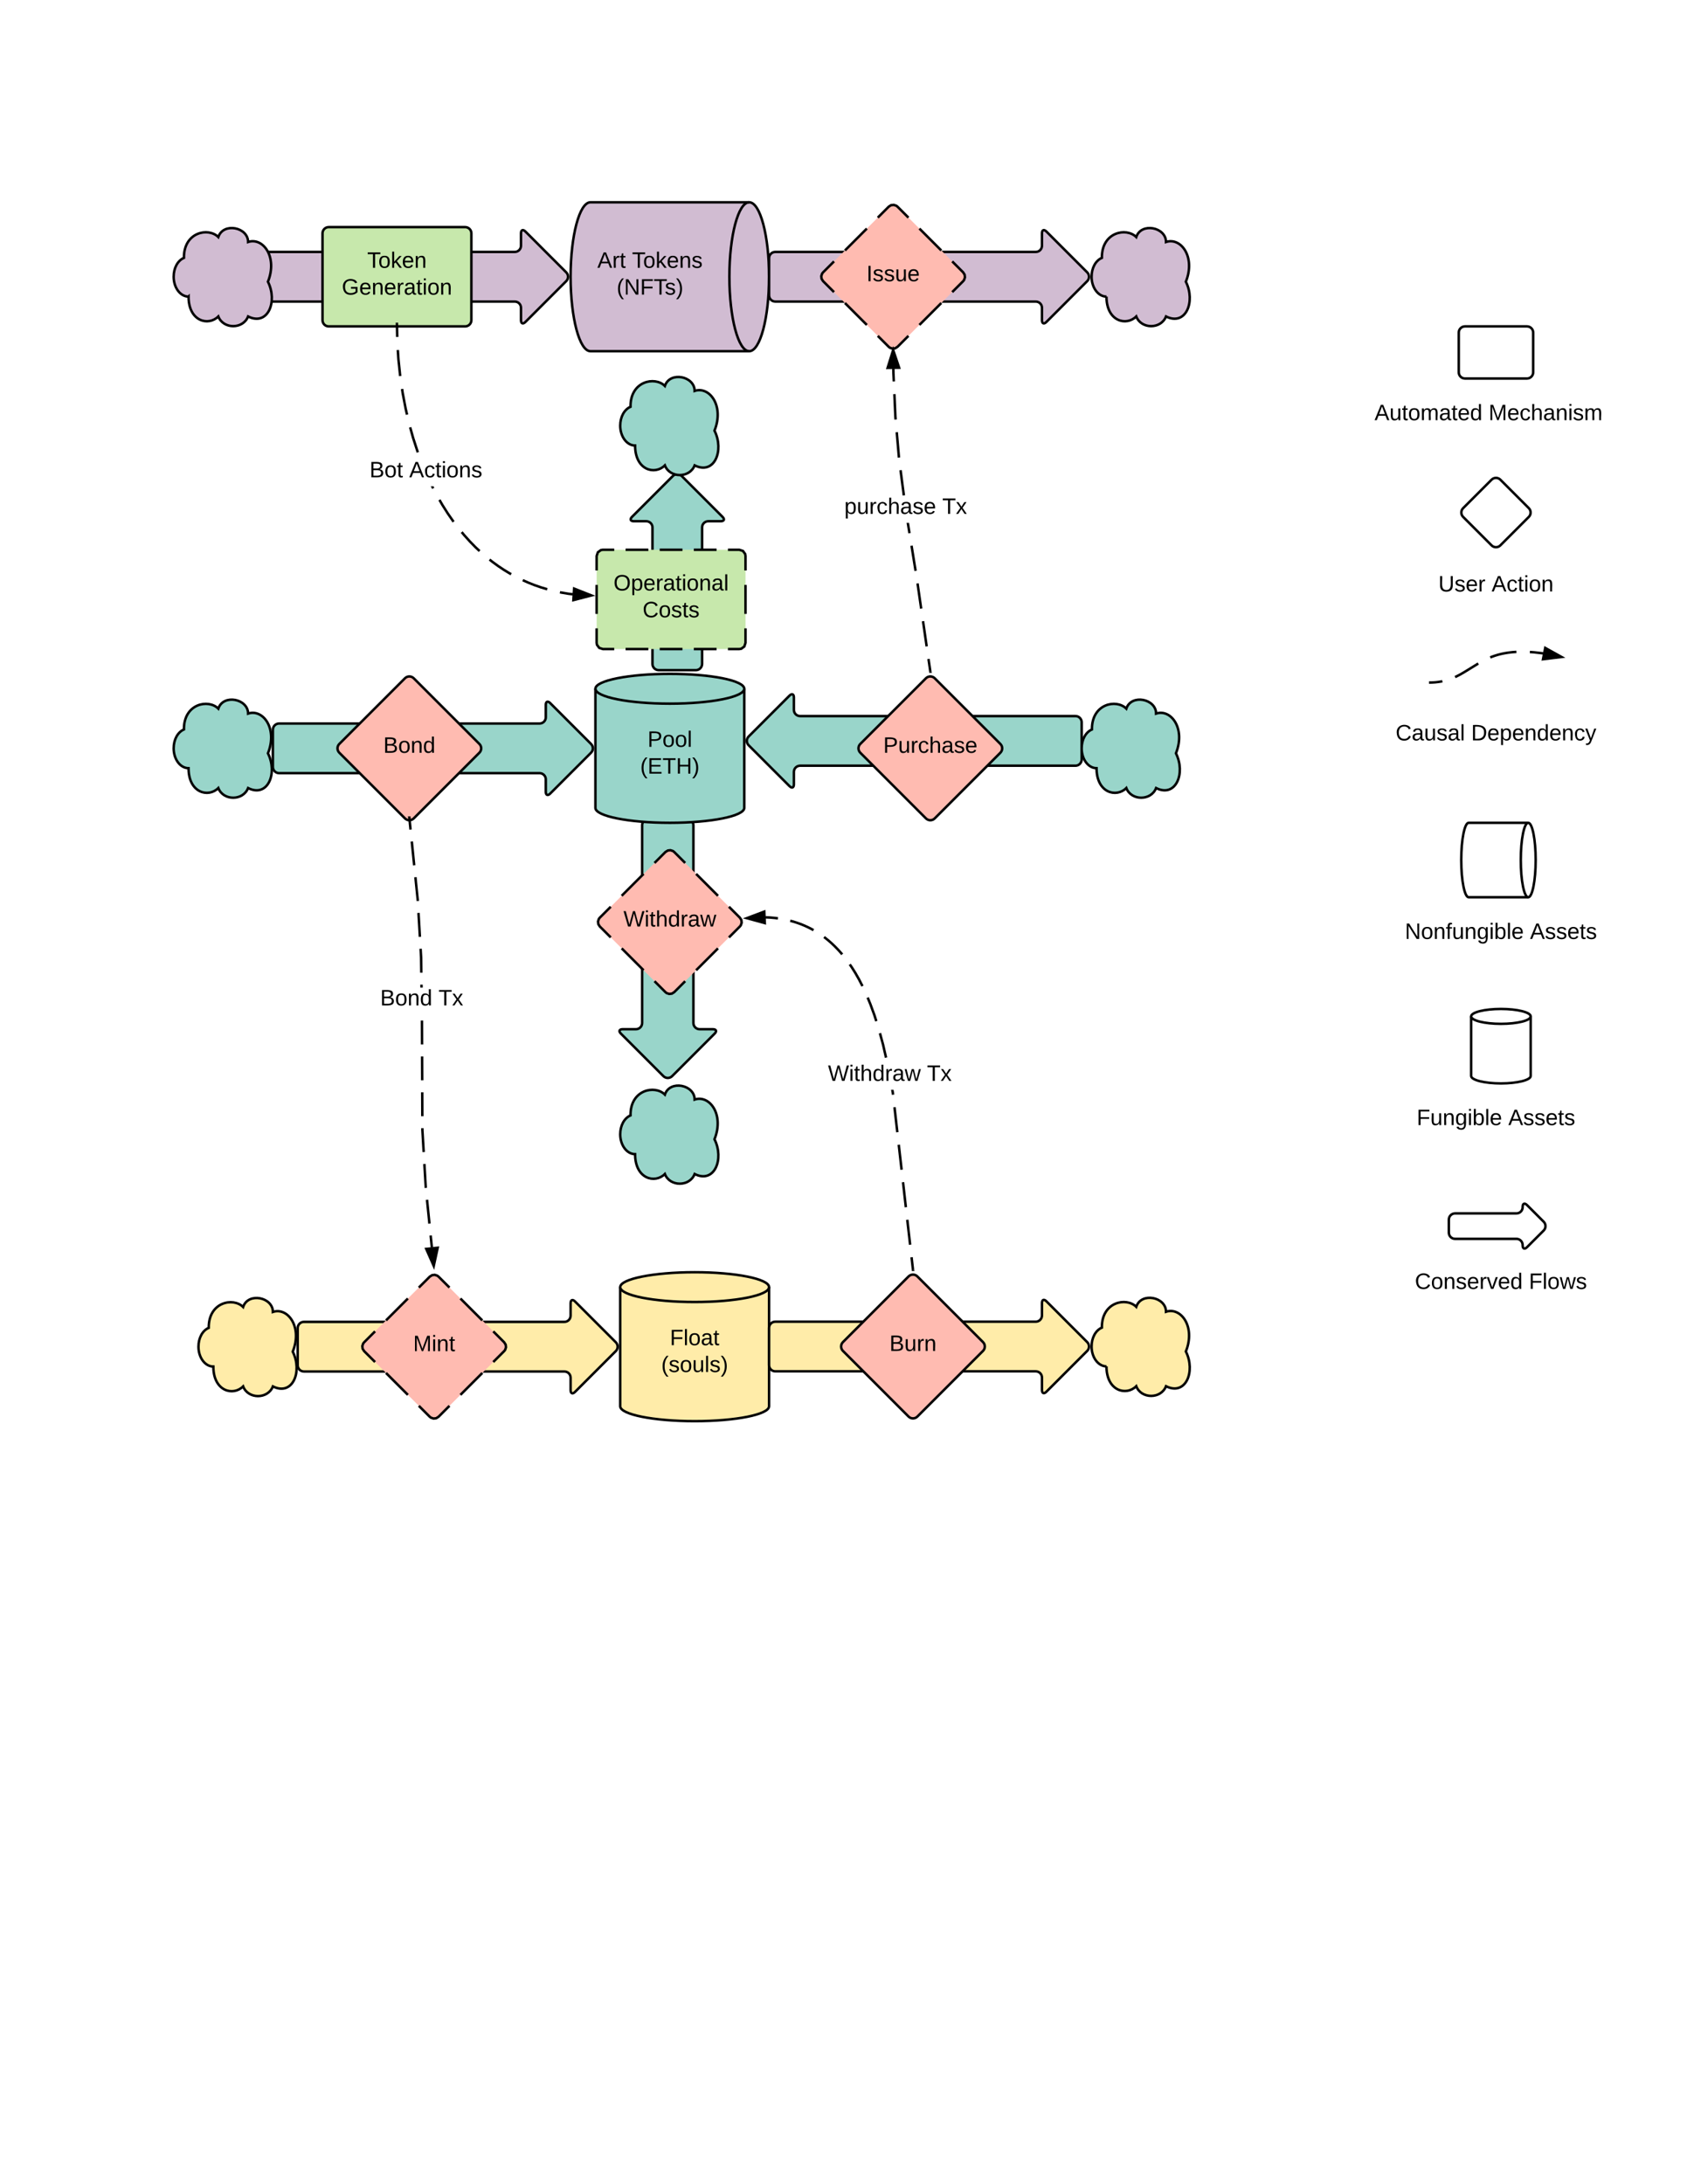 <svg xmlns="http://www.w3.org/2000/svg" xmlns:xlink="http://www.w3.org/1999/xlink" xmlns:lucid="lucid" width="1360" height="1760"><g transform="translate(0 0)" lucid:page-tab-id="0_0"><path d="M436 749.67c0-2.76 2.24-5 5-5h159.33c2.76 0 5-2.24 5-5V729c0-2.76 1.6-3.42 3.54-1.46l34.26 34.26c1.95 1.95 1.95 5.12 0 7.07l-34.26 34.26c-1.95 1.95-3.54 1.3-3.54-1.46V791c0-2.76-2.24-5-5-5H441c-2.76 0-5-2.24-5-5z" stroke="#000" stroke-width="2" fill="#99d5ca" transform="matrix(6.123233995736766e-17,1,-1,6.123233995736766e-17,1306.667,224)" filter="url(#a)"/><path d="M200 205c0-2.76 2.24-5 5-5h210c2.76 0 5-2.24 5-5v-10c0-2.76 1.58-3.42 3.54-1.46l32.92 32.92c1.96 1.96 1.96 5.12 0 7.08l-32.92 32.92c-1.96 1.96-3.54 1.3-3.54-1.46v-10c0-2.76-2.24-5-5-5H205c-2.76 0-5-2.24-5-5z" stroke="#000" stroke-width="2" fill="#d1bcd2" filter="url(#b)"/><g filter="url(#c)"><path d="M604 160c8.84 0 16 26.86 16 60s-7.16 60-16 60H476c-8.84 0-16-26.86-16-60s7.16-60 16-60z" stroke="#000" stroke-width="2" fill="#d1bcd2"/><path d="M604 280c-8.84 0-16-26.86-16-60s7.16-60 16-60" stroke="#000" stroke-width="2" fill="none"/><use xlink:href="#d" transform="matrix(1,0,0,1,476,160) translate(5.55 52.8)"/><use xlink:href="#e" transform="matrix(1,0,0,1,476,160) translate(33.5 52.8)"/><use xlink:href="#f" transform="matrix(1,0,0,1,476,160) translate(21.125 74.4)"/></g><g filter="url(#g)"><path d="M260 185c0-2.76 2.24-5 5-5h110c2.76 0 5 2.24 5 5v70c0 2.76-2.24 5-5 5H265c-2.76 0-5-2.24-5-5z" stroke="#000" stroke-width="2" fill="#c7e8ac"/><use xlink:href="#h" transform="matrix(1,0,0,1,280,180) translate(16.025 32.8)"/><use xlink:href="#i" transform="matrix(1,0,0,1,280,180) translate(-4.45 54.4)"/></g><path d="M620 205c0-2.76 2.24-5 5-5h210c2.76 0 5-2.24 5-5v-10c0-2.76 1.58-3.42 3.54-1.46l32.92 32.92c1.96 1.96 1.96 5.12 0 7.08l-32.92 32.92c-1.96 1.96-3.54 1.3-3.54-1.46v-10c0-2.76-2.24-5-5-5H625c-2.76 0-5-2.24-5-5z" stroke="#000" stroke-width="2" fill="#d1bcd2" filter="url(#b)"/><path d="M152 236c-6.63 0-12-7.16-12-16 0-7.07 3.25-13.03 8.3-15.22C148 184 168 180 176 188c4-12 24-8 24 4 12-4 24 12 16 32 8 16 0 36-16 28-4 10.4-20 10.4-24 0-8 8-24 4-24-16z" stroke="#000" stroke-width="2" fill="#d1bcd2" filter="url(#j)"/><g filter="url(#k)"><path d="M716.46 163.54c1.96-1.96 5.12-1.96 7.08 0l52.92 52.92c1.96 1.96 1.96 5.12 0 7.08l-52.92 52.92c-1.96 1.96-5.12 1.96-7.08 0l-52.92-52.92c-1.96-1.96-1.96-5.12 0-7.08z" fill="#ffbbb1"/><path d="M741.18 181.18l17.64 17.64m8.82 8.82l8.82 8.82 1.2 1.9.24 2.14-.68 2.07-.76.97-8.82 8.82m-8.82 8.82l-17.64 17.64m-8.82 8.82l-8.82 8.82-1.9 1.2-2.14.24-2.07-.68-.97-.76-8.82-8.82m-8.82-8.82l-17.64-17.64m-8.82-8.82l-8.82-8.82-1.2-1.9-.24-2.14.68-2.07.76-.97 8.82-8.82m8.82-8.82l17.64-17.64m8.82-8.82l8.82-8.82 1.9-1.2 2.14-.24 2.07.68.97.76 8.82 8.82" stroke="#000" stroke-width="2" fill="none"/><use xlink:href="#l" transform="matrix(1,0,0,1,660,160) translate(38.5 63.6)"/></g><path d="M892 236c-6.63 0-12-7.16-12-16 0-7.07 3.25-13.03 8.3-15.22C888 184 908 180 916 188c4-12 24-8 24 4 12-4 24 12 16 32 8 16 0 36-16 28-4 10.4-20 10.4-24 0-8 8-24 4-24-16z" stroke="#000" stroke-width="2" fill="#d1bcd2" filter="url(#j)"/><g filter="url(#k)"><path d="M600 648c0 6.63-26.86 12-60 12s-60-5.37-60-12v-96c0-6.63 26.86-12 60-12s60 5.37 60 12z" stroke="#000" stroke-width="2" fill="#99d5ca"/><path d="M600 552c0 6.63-26.86 12-60 12s-60-5.37-60-12" stroke="#000" stroke-width="2" fill="none"/><use xlink:href="#m" transform="matrix(1,0,0,1,490,564) translate(32.025 34.8)"/><use xlink:href="#n" transform="matrix(1,0,0,1,490,564) translate(26.1 56.4)"/></g><path d="M600 585c0-2.76 2.24-5 5-5h222c2.76 0 5-2.24 5-5v-10c0-2.76 1.58-3.42 3.54-1.46l32.92 32.92c1.96 1.96 1.96 5.12 0 7.08l-32.92 32.92c-1.96 1.96-3.54 1.3-3.54-1.46v-10c0-2.76-2.24-5-5-5H605c-2.76 0-5-2.24-5-5z" stroke="#000" stroke-width="2" fill="#99d5ca" transform="matrix(-1,1.2246467991473532e-16,-1.2246467991473532e-16,-1,1472,1200)" filter="url(#o)"/><g filter="url(#k)"><path d="M746.46 543.54c1.96-1.96 5.12-1.96 7.08 0l52.92 52.92c1.96 1.96 1.96 5.12 0 7.08l-52.92 52.92c-1.96 1.96-5.12 1.96-7.08 0l-52.92-52.92c-1.96-1.96-1.96-5.12 0-7.08z" stroke="#000" stroke-width="2" fill="#ffbbb1"/><use xlink:href="#p" transform="matrix(1,0,0,1,690,540) translate(22.025 63.6)"/></g><path d="M884 616c-6.63 0-12-7.16-12-16 0-7.07 3.25-13.03 8.3-15.22C880 564 900 560 908 568c4-12 24-8 24 4 12-4 24 12 16 32 8 16 0 36-16 28-4 10.4-20 10.4-24 0-8 8-24 4-24-16z" stroke="#000" stroke-width="2" fill="#99d5ca" filter="url(#j)"/><path d="M220 585c0-2.76 2.24-5 5-5h210c2.76 0 5-2.24 5-5v-10c0-2.76 1.58-3.42 3.54-1.46l32.92 32.92c1.96 1.96 1.96 5.12 0 7.08l-32.92 32.92c-1.96 1.96-3.54 1.3-3.54-1.46v-10c0-2.76-2.24-5-5-5H225c-2.76 0-5-2.24-5-5z" stroke="#000" stroke-width="2" fill="#99d5ca" filter="url(#b)"/><path d="M152 616c-6.63 0-12-7.16-12-16 0-7.07 3.25-13.03 8.3-15.22C148 564 168 560 176 568c4-12 24-8 24 4 12-4 24 12 16 32 8 16 0 36-16 28-4 10.4-20 10.4-24 0-8 8-24 4-24-16z" stroke="#000" stroke-width="2" fill="#99d5ca" filter="url(#j)"/><g filter="url(#k)"><path d="M326.46 543.54c1.96-1.96 5.12-1.96 7.08 0l52.92 52.92c1.96 1.96 1.96 5.12 0 7.08l-52.92 52.92c-1.96 1.96-5.12 1.96-7.08 0l-52.92-52.92c-1.96-1.96-1.96-5.12 0-7.08z" stroke="#000" stroke-width="2" fill="#ffbbb1"/><use xlink:href="#q" transform="matrix(1,0,0,1,270,540) translate(39 63.6)"/></g><g filter="url(#k)"><path d="M620 1130.15c0 6.63-26.86 12-60 12s-60-5.37-60-12v-96c0-6.62 26.86-12 60-12s60 5.38 60 12z" stroke="#000" stroke-width="2" fill="#ffeca9"/><path d="M620 1034.15c0 6.63-26.86 12-60 12s-60-5.37-60-12" stroke="#000" stroke-width="2" fill="none"/><use xlink:href="#r" transform="matrix(1,0,0,1,510,1046.153) translate(30.05 34.8)"/><use xlink:href="#s" transform="matrix(1,0,0,1,510,1046.153) translate(23.075 56.4)"/></g><path d="M240 1067.15c0-2.76 2.24-5 5-5h210c2.76 0 5-2.24 5-5v-10c0-2.76 1.58-3.4 3.54-1.46l32.92 32.92c1.96 1.95 1.96 5.12 0 7.07l-32.92 32.92c-1.96 1.95-3.54 1.3-3.54-1.47v-10c0-2.76-2.24-5-5-5H245c-2.76 0-5-2.24-5-5z" stroke="#000" stroke-width="2" fill="#ffeca9" filter="url(#b)"/><g filter="url(#k)"><path d="M346.46 1025.7c1.96-1.96 5.12-1.96 7.08 0l52.92 52.92c1.96 1.95 1.96 5.12 0 7.07l-52.92 52.92c-1.96 1.95-5.12 1.95-7.08 0l-52.92-52.93c-1.96-1.96-1.96-5.13 0-7.08z" fill="#ffbbb1"/><path d="M371.18 1043.33l17.64 17.64m8.82 8.83l8.82 8.82 1.2 1.9.24 2.14-.68 2.07-.76.96-8.82 8.8m-8.82 8.83l-17.64 17.64m-8.82 8.83l-8.82 8.82-1.9 1.2-2.14.24-2.07-.7-.97-.74-8.82-8.82m-8.82-8.83l-17.64-17.64m-8.82-8.82l-8.82-8.8-1.2-1.9-.24-2.15.68-2.07.76-.96 8.82-8.82m8.82-8.83l17.64-17.64m8.82-8.82l8.82-8.8 1.9-1.2 2.14-.25 2.07.7.97.74 8.82 8.8" stroke="#000" stroke-width="2" fill="none"/><use xlink:href="#t" transform="matrix(1,0,0,1,290,1022.153) translate(43.05 63.6)"/></g><path d="M172 1098.15c-6.63 0-12-7.16-12-16 0-7.07 3.25-13.03 8.3-15.2-.3-20.8 19.7-24.8 27.7-16.8 4-12 24-8 24 4 12-4 24 12 16 32 8 16 0 36-16 28-4 10.4-20 10.4-24 0-8 8-24 4-24-16z" stroke="#000" stroke-width="2" fill="#ffeca9" filter="url(#j)"/><path d="M349.15 1005.06l-2 .2-.97-9.6 2-.2zm-1.95-19.18l-2 .2-1.95-19.18 2-.2zm-2.98-29.24l.05.46-2 .2-.04-.5-1.1-18.78 2-.12zm-2.7-46.1l1.04 17.74-2 .1-1.04-17.78v-1.5l2-.02zm-.05-11.1h-2l-.07-19.27h2zm-.1-28.92h-2l-.08-19.28h2zm-.12-28.92h-2l-.07-19.28h2zm-.43-45.84h-2l-.03-2.35h2zm-.34-24.2l.17 12.2h-2l-.17-12.14-.4-7.07 1.98-.12zm-.98-16.75l-2 .13-1.12-19.25 2-.12zm-1.73-29.44l.04.58-2 .1-.02-.52-1.9-18.6 2-.2zm-2.87-28.24l-2 .2-1.94-19.18 2-.2zm-2.93-28.77l-2 .2-.96-9.6 2-.2zM329.5 657.9l1.4-.16.1 1.02-2 .2-.12-1.26zM349.67 1020.08l-6.05-13.72 9.22-.94z"/><path d="M350 1023.3l-7.85-17.8 11.96-1.2zm-4.9-16.1l4.24 9.66 2.23-10.3z"/><use xlink:href="#u" transform="matrix(1,0,0,1,306.498,795.761) translate(0 14.4)"/><use xlink:href="#v" transform="matrix(1,0,0,1,306.498,795.761) translate(47 14.4)"/><g filter="url(#k)"><path d="M536.46 683.54c1.96-1.96 5.12-1.96 7.08 0l52.92 52.92c1.96 1.96 1.96 5.12 0 7.08l-52.92 52.92c-1.96 1.96-5.12 1.96-7.08 0l-52.92-52.92c-1.96-1.96-1.96-5.12 0-7.08z" fill="#ffbbb1"/><path d="M561.18 701.18l17.64 17.64m8.82 8.82l8.82 8.82 1.2 1.9.24 2.14-.68 2.07-.76.97-8.82 8.82m-8.82 8.82l-17.64 17.64m-8.82 8.82l-8.82 8.82-1.9 1.2-2.14.24-2.07-.68-.97-.76-8.82-8.82m-8.82-8.82l-17.64-17.64m-8.82-8.82l-8.82-8.82-1.2-1.9-.24-2.14.68-2.07.76-.97 8.82-8.82m8.82-8.82l17.64-17.64m8.82-8.82l8.82-8.82 1.9-1.2 2.14-.24 2.07.68.97.76 8.82 8.82" stroke="#000" stroke-width="2" fill="none"/><use xlink:href="#w" transform="matrix(1,0,0,1,480,680) translate(22.6 63.6)"/></g><path d="M512 927c-6.63 0-12-7.16-12-16 0-7.07 3.25-13.03 8.3-15.22C508 875 528 871 536 879c4-12 24-8 24 4 12-4 24 12 16 32 8 16 0 36-16 28-4 10.4-20 10.4-24 0-8 8-24 4-24-16z" stroke="#000" stroke-width="2" fill="#99d5ca" filter="url(#j)"/><path d="M620 1067c0-2.76 2.24-5 5-5h210c2.76 0 5-2.24 5-5v-10c0-2.76 1.58-3.42 3.54-1.46l32.92 32.92c1.96 1.96 1.96 5.12 0 7.08l-32.92 32.92c-1.96 1.96-3.54 1.3-3.54-1.46v-10c0-2.76-2.24-5-5-5H625c-2.76 0-5-2.24-5-5z" stroke="#000" stroke-width="2" fill="#ffeca9" filter="url(#b)"/><path d="M751 541l-2 .3-1.46-10.16 1.97-.28zm-2.96-20.3l-1.98.3-2.95-20.3 2-.28zm-4.43-30.43l-1.96.3-2.95-20.3 1.96-.3zm-4.5-30.44l-1.98.32-3.28-20.25 1.98-.32zm-4.92-30.37l-1.98.32-1.37-8.48h2.02zm-4.54-30.4l-2 .27L725 379l1.98-.26zm-3.95-30.45l-2 .2-1.78-20.44 2-.18zm-2.9-33.1l.22 2.47-2 .17-.2-2.5-.8-18.02 2-.1zm-1.54-34.8l.3 6.6-2 .08-.3-6.64-.05-3.64 2-.03z"/><path d="M751.18 542.32l-.68-.22-1.35.15-.14-.96 2-.3zM724.84 296.3l-9.27.1 4.47-14.3z"/><path d="M726.23 297.28l-12.02.14 5.8-18.57zm-9.3-1.9l6.52-.07-3.37-9.98z"/><use xlink:href="#x" transform="matrix(1,0,0,1,680.673,399.696) translate(0 14.4)"/><use xlink:href="#v" transform="matrix(1,0,0,1,680.673,399.696) translate(78.95 14.4)"/><g filter="url(#k)"><path d="M732.46 1025.54c1.96-1.96 5.12-1.96 7.08 0l52.92 52.92c1.96 1.96 1.96 5.12 0 7.08l-52.92 52.92c-1.96 1.96-5.12 1.96-7.08 0l-52.92-52.92c-1.96-1.96-1.96-5.12 0-7.08z" stroke="#000" stroke-width="2" fill="#ffbbb1"/><use xlink:href="#y" transform="matrix(1,0,0,1,676,1022) translate(41.025 63.6)"/></g><path d="M737 1023.03l-2 .23-1.14-10.08 2-.22zm-2.3-20.15l-1.98.23-2.3-20.14 2-.23zm-3.43-30.22l-2 .23-2.28-20.16 1.98-.23zm-3.44-30.22l-2 .22-2.28-20.15 2-.2zm-3.44-30.23l-2 .24-2.28-20.15 1.98-.24zm-3.62-31.76l.18 1.55-2 .22-.16-1.48-.47-2.57h2.03zm-7.9-38.9l2.4 10.46-1.96.45-2.38-10.42-2.5-9.2 1.92-.54zm-10.28-32.8l3.3 9 1.52 4.8-1.9.6-1.52-4.76-3.26-8.9-2.18-5.28 1.85-.76zm-15.05-29.85l2.87 4.57 2.93 5.14 2.84 5.53-1.78.9-2.83-5.47-2.9-5.06-2.83-4.5-1.6-2.35 1.65-1.13zm-21.92-24.13l2.72 2.17 2.7 2.36 2.7 2.57 2.72 2.8 2.73 3.06.53.65-1.54 1.27-.52-.62-2.68-3-2.65-2.74-2.64-2.52-2.64-2.3-2.65-2.13-.67-.5 1.2-1.6zm-26.45-13.3l3.25 1 3.14 1.1 3.05 1.23 2.97 1.34 2.9 1.46 1.83 1.03-.97 1.75-1.8-1-2.84-1.43-2.9-1.3-2.96-1.2-3.06-1.08-3.16-.97-1.8-.48.5-1.93zm-18.48-3.15l4.07.36 2.5.33-.25 2-2.47-.33-3.98-.36-3.57-.15.1-2z"/><path d="M737.14 1024.3l-.64-.2-1.38.16-.1-1 1.97-.23zM616.55 743.8l-14.47-3.95 14.04-5.3z"/><path d="M617.6 745.14L598.86 740l18.2-6.87zm-12.28-5.44l10.17 2.78-.32-6.5z"/><use xlink:href="#z" transform="matrix(1,0,0,1,667.48,856.567) translate(0 14.4)"/><use xlink:href="#v" transform="matrix(1,0,0,1,667.48,856.567) translate(79.8 14.4)"/><path d="M892 1098c-6.63 0-12-7.16-12-16 0-7.07 3.25-13.03 8.3-15.22C888 1046 908 1042 916 1050c4-12 24-8 24 4 12-4 24 12 16 32 8 16 0 36-16 28-4 10.4-20 10.4-24 0-8 8-24 4-24-16z" stroke="#000" stroke-width="2" fill="#ffeca9" filter="url(#j)"/><path d="M463 445c0-2.76 2.24-5 5-5h110c2.76 0 5-2.24 5-5v-10c0-2.76 1.58-3.42 3.54-1.46l32.92 32.92c1.96 1.96 1.96 5.12 0 7.08l-32.92 32.92c-1.96 1.96-3.54 1.3-3.54-1.46v-10c0-2.76-2.24-5-5-5H468c-2.76 0-5-2.24-5-5z" stroke="#000" stroke-width="2" fill="#99d5ca" transform="matrix(-1.8369701987210297e-16,-1,1,-1.8369701987210297e-16,83,1003)" filter="url(#A)"/><path d="M512 356c-6.63 0-12-7.16-12-16 0-7.07 3.25-13.03 8.3-15.22C508 304 528 300 536 308c4-12 24-8 24 4 12-4 24 12 16 32 8 16 0 36-16 28-4 10.4-20 10.4-24 0-8 8-24 4-24-16z" stroke="#000" stroke-width="2" fill="#99d5ca" filter="url(#j)"/><g filter="url(#g)"><path d="M481 445c0-2.76 2.24-5 5-5h110c2.76 0 5 2.24 5 5v70c0 2.76-2.24 5-5 5H486c-2.76 0-5-2.24-5-5z" fill="#c7e8ac"/><path d="M504.33 440h18.34m9.16 0h18.34m9.16 0h18.34m9.16 0H596l2.95.96 1.8 2.46.25 1.58v11.67m0 11.66v23.34m0 11.66V515l-.96 2.95-2.46 1.8-1.58.25h-9.17m-9.16 0h-18.34m-9.16 0h-18.34m-9.16 0h-18.34m-9.16 0H486l-2.95-.96-1.8-2.46L481 515v-11.67m0-11.66v-23.34m0-11.66V445l.96-2.95 2.46-1.8L486 440h9.17" stroke="#000" stroke-width="2" fill="none"/><use xlink:href="#B" transform="matrix(1,0,0,1,501,440) translate(-6.425 32.8)"/><use xlink:href="#C" transform="matrix(1,0,0,1,501,440) translate(17.025 54.4)"/></g><path d="M452.6 476.47l5.7.97 3.63.46-.25 1.98-3.67-.46-5.8-.98-1-.22.42-1.95zm-26.36-7.92l5.03 2 5.13 1.78 5.05 1.52-.57 1.92-5.1-1.54-5.2-1.8-5.1-2.04-4.45-1.98.8-1.83zm-28.6-16.57l4.63 3.37 4.67 3.1 4.73 2.86.9.5-.98 1.75-.93-.5-4.8-2.9-4.74-3.16-4.7-3.43-2.4-1.9 1.24-1.57zM375 430.58l4.47 4.98 4.5 4.6 3.36 3.15-1.37 1.47-3.4-3.18-4.55-4.67-4.52-5.03-2.07-2.5 1.55-1.28zm-17.52-24.23l4.3 6.8 4.37 6.27.33.44-1.6 1.2-.35-.47-4.4-6.35-4.36-6.87-2.37-4.1 1.73-1zm-7.35-13.3l-1.77.93-1.06-2.03-.05-.1h2.25zm-16.1-40.4l3.46 10.66.3.83-1.9.7-.3-.86-3.5-10.73-2.4-8.62 1.93-.54zm-8.43-36.16l2.42 12.7 1.1 4.7-1.95.45-1.1-4.72-2.45-12.8-.47-3.23 1.98-.3zm-3.4-27.1l1.4 13.52-1.98.2-1.43-13.55-.48-7.46 2-.1zm-.98-17.9l-2 .05-.22-10.53 2-.04z"/><path d="M321 260.98l-2 .05-.02-1.03h2zM476.77 479.8l-14.52 3.76.56-9.25z"/><path d="M480 480l-18.83 4.87.73-12zm-16.67 2.25l10.2-2.64-9.8-3.86z"/><use xlink:href="#D" transform="matrix(1,0,0,1,297.892,370.241) translate(0 14.4)"/><use xlink:href="#E" transform="matrix(1,0,0,1,297.892,370.241) translate(32 14.4)"/><g filter="url(#F)" stroke="#000" stroke-width="2"><path d="M1232 660c3.3 0 6 13.43 6 30s-2.7 30-6 30h-48c-3.3 0-6-13.43-6-30s2.7-30 6-30z" fill="#fff"/><path d="M1232 720c-3.3 0-6-13.43-6-30s2.7-30 6-30" fill="none"/></g><g filter="url(#G)" stroke="#000" stroke-width="2"><path d="M1234 864c0 3.3-10.75 6-24 6s-24-2.7-24-6v-48c0-3.3 10.75-6 24-6s24 2.7 24 6z" fill="#fff"/><path d="M1234 816c0 3.3-10.75 6-24 6s-24-2.7-24-6" fill="none"/></g><path d="M1168 979.75c0-2.76 2.24-5 5-5h49.5c2.76 0 5-2.24 5-5v-.25c0-2.76 1.58-3.42 3.54-1.46l13.42 13.42c1.96 1.96 1.96 5.12 0 7.08l-13.42 13.42c-1.96 1.96-3.54 1.3-3.54-1.46v-.25c0-2.76-2.24-5-5-5H1173c-2.76 0-5-2.24-5-5z" stroke="#000" stroke-width="2" fill="#fff" filter="url(#H)"/><path d="M1202.46 383.54c1.96-1.96 5.12-1.96 7.08 0l22.92 22.92c1.96 1.96 1.96 5.12 0 7.08l-22.92 22.92c-1.96 1.96-5.12 1.96-7.08 0l-22.92-22.92c-1.96-1.96-1.96-5.12 0-7.08z" stroke="#000" stroke-width="2" fill="#fff" filter="url(#F)"/><path d="M1176 265c0-2.76 2.24-5 5-5h50c2.76 0 5 2.24 5 5v32c0 2.76-2.24 5-5 5h-50c-2.76 0-5-2.24-5-5z" stroke="#000" stroke-width="2" fill="#fff" filter="url(#I)"/><path d="M1152 550l2.74-.06 2.5-.17 2.34-.27 2.2-.35 2.1-.44 2.05-.5 2.02-.62 2.03-.72 2.1-.86 2.27-1.05 2.62-1.35 3.57-2.07 13.7-8.4 3-1.56 2.66-1.23 2.56-1.04 2.54-.9 2.57-.8 2.67-.67 2.8-.58 3.02-.48 3.27-.38 3.6-.25 4.03-.1 4.58.12 5.28.36 6.23.72 1.06.16" fill="none"/><path d="M1152 550l2.74-.06 2.5-.17 2.34-.27 2.2-.35 1-.2m10.26-3.4l1.3-.6 2.63-1.35 3.57-2.07 11.2-6.88m9.65-4.92l1.06-.43 2.54-.9 2.57-.8 2.67-.67 2.8-.58 3.02-.48 3.27-.38 3.17-.22m10.83.1l3.5.25 6.22.72 1.06.16" stroke="#000" stroke-width="2" fill="none"/><path d="M1258.82 529.38l-14.9 1.82 1.8-9.1z" stroke="#000" stroke-width="2"/><g filter="url(#J)"><path d="M1086 445c0-2.76 2.24-5 5-5h230c2.76 0 5 2.24 5 5v50c0 2.76-2.24 5-5 5h-230c-2.76 0-5-2.24-5-5z" fill="none"/><use xlink:href="#K" transform="matrix(1,0,0,1,1086,440) translate(73.575 33.6)"/><use xlink:href="#L" transform="matrix(1,0,0,1,1086,440) translate(116.475 33.6)"/></g><g filter="url(#J)"><path d="M1090 725c0-2.76 2.24-5 5-5h230c2.76 0 5 2.24 5 5v50c0 2.76-2.24 5-5 5h-230c-2.76 0-5-2.24-5-5z" fill="none"/><use xlink:href="#M" transform="matrix(1,0,0,1,1090,720) translate(42.575 33.6)"/><use xlink:href="#N" transform="matrix(1,0,0,1,1090,720) translate(143.425 33.6)"/></g><g filter="url(#J)"><path d="M1086 875c0-2.76 2.24-5 5-5h230c2.76 0 5 2.24 5 5v50c0 2.76-2.24 5-5 5h-230c-2.76 0-5-2.24-5-5z" fill="none"/><use xlink:href="#O" transform="matrix(1,0,0,1,1086,870) translate(56.075 33.6)"/><use xlink:href="#P" transform="matrix(1,0,0,1,1086,870) translate(129.925 33.6)"/></g><g filter="url(#J)"><path d="M1090 1007c0-2.76 2.24-5 5-5h230c2.76 0 5 2.24 5 5v50c0 2.76-2.24 5-5 5h-230c-2.76 0-5-2.24-5-5z" fill="none"/><use xlink:href="#Q" transform="matrix(1,0,0,1,1090,1002) translate(50.625 33.6)"/><use xlink:href="#R" transform="matrix(1,0,0,1,1090,1002) translate(142.525 33.6)"/></g><g filter="url(#J)"><path d="M1080 307c0-2.76 2.24-5 5-5h230c2.76 0 5 2.24 5 5v50c0 2.76-2.24 5-5 5h-230c-2.76 0-5-2.24-5-5z" fill="none"/><use xlink:href="#S" transform="matrix(1,0,0,1,1080,302) translate(28.1 33.6)"/><use xlink:href="#T" transform="matrix(1,0,0,1,1080,302) translate(120.05 33.6)"/></g><g filter="url(#J)"><path d="M1086 565c0-2.76 2.24-5 5-5h230c2.76 0 5 2.24 5 5v50c0 2.76-2.24 5-5 5h-230c-2.76 0-5-2.24-5-5z" fill="none"/><use xlink:href="#U" transform="matrix(1,0,0,1,1086,560) translate(39.075 33.6)"/><use xlink:href="#V" transform="matrix(1,0,0,1,1086,560) translate(99.975 33.6)"/></g><defs><filter id="a" filterUnits="objectBoundingBox" x="-.06" y="-.01" width="1.12" height="1.05"><feOffset result="offOut" in="SourceAlpha" dy="3"/><feGaussianBlur result="blurOut" in="offOut" stdDeviation="2.5"/><feColorMatrix result="colorOut" in="blurOut" values="0 0 0 0 0 0 0 0 0 0 0 0 0 0 0 0 0 0 0.502 0"/><feBlend in="SourceGraphic" in2="colorOut"/></filter><filter id="b" filterUnits="objectBoundingBox" x="-.02" y="-.03" width="1.04" height="1.13"><feOffset result="offOut" in="SourceAlpha" dy="3"/><feGaussianBlur result="blurOut" in="offOut" stdDeviation="2.5"/><feColorMatrix result="colorOut" in="blurOut" values="0 0 0 0 0 0 0 0 0 0 0 0 0 0 0 0 0 0 0.502 0"/><feBlend in="SourceGraphic" in2="colorOut"/></filter><path d="M205 0l-28-72H64L36 0H1l101-248h38L239 0h-34zm-38-99l-47-123c-12 45-31 82-46 123h93" id="W"/><path d="M114-163C36-179 61-72 57 0H25l-1-190h30c1 12-1 29 2 39 6-27 23-49 58-41v29" id="X"/><path d="M59-47c-2 24 18 29 38 22v24C64 9 27 4 27-40v-127H5v-23h24l9-43h21v43h35v23H59v120" id="Y"/><g id="d"><use transform="matrix(0.05,0,0,0.05,0,0)" xlink:href="#W"/><use transform="matrix(0.05,0,0,0.05,12,0)" xlink:href="#X"/><use transform="matrix(0.05,0,0,0.05,17.95,0)" xlink:href="#Y"/></g><path d="M127-220V0H93v-220H8v-28h204v28h-85" id="Z"/><path d="M100-194c62-1 85 37 85 99 1 63-27 99-86 99S16-35 15-95c0-66 28-99 85-99zM99-20c44 1 53-31 53-75 0-43-8-75-51-75s-53 32-53 75 10 74 51 75" id="aa"/><path d="M143 0L79-87 56-68V0H24v-261h32v163l83-92h37l-77 82L181 0h-38" id="ab"/><path d="M100-194c63 0 86 42 84 106H49c0 40 14 67 53 68 26 1 43-12 49-29l28 8c-11 28-37 45-77 45C44 4 14-33 15-96c1-61 26-98 85-98zm52 81c6-60-76-77-97-28-3 7-6 17-6 28h103" id="ac"/><path d="M117-194c89-4 53 116 60 194h-32v-121c0-31-8-49-39-48C34-167 62-67 57 0H25l-1-190h30c1 10-1 24 2 32 11-22 29-35 61-36" id="ad"/><path d="M135-143c-3-34-86-38-87 0 15 53 115 12 119 90S17 21 10-45l28-5c4 36 97 45 98 0-10-56-113-15-118-90-4-57 82-63 122-42 12 7 21 19 24 35" id="ae"/><g id="e"><use transform="matrix(0.05,0,0,0.05,0,0)" xlink:href="#Z"/><use transform="matrix(0.05,0,0,0.05,8.95,0)" xlink:href="#aa"/><use transform="matrix(0.05,0,0,0.05,18.95,0)" xlink:href="#ab"/><use transform="matrix(0.05,0,0,0.05,27.95,0)" xlink:href="#ac"/><use transform="matrix(0.05,0,0,0.05,37.95,0)" xlink:href="#ad"/><use transform="matrix(0.05,0,0,0.05,47.95,0)" xlink:href="#ae"/></g><path d="M87 75C49 33 22-17 22-94c0-76 28-126 65-167h31c-38 41-64 92-64 168S80 34 118 75H87" id="af"/><path d="M190 0L58-211 59 0H30v-248h39L202-35l-2-213h31V0h-41" id="ag"/><path d="M63-220v92h138v28H63V0H30v-248h175v28H63" id="ah"/><path d="M33-261c38 41 65 92 65 168S71 34 33 75H2C39 34 66-17 66-93S39-220 2-261h31" id="ai"/><g id="f"><use transform="matrix(0.05,0,0,0.05,0,0)" xlink:href="#af"/><use transform="matrix(0.05,0,0,0.05,5.95,0)" xlink:href="#ag"/><use transform="matrix(0.05,0,0,0.05,18.9,0)" xlink:href="#ah"/><use transform="matrix(0.05,0,0,0.05,29.85,0)" xlink:href="#Z"/><use transform="matrix(0.05,0,0,0.05,38.8,0)" xlink:href="#ae"/><use transform="matrix(0.05,0,0,0.05,47.8,0)" xlink:href="#ai"/></g><filter id="c" filterUnits="objectBoundingBox" x="-.03" y="-.02" width="1.06" height="1.08"><feOffset result="offOut" in="SourceAlpha" dy="3"/><feGaussianBlur result="blurOut" in="offOut" stdDeviation="2.5"/><feColorMatrix result="colorOut" in="blurOut" values="0 0 0 0 0 0 0 0 0 0 0 0 0 0 0 0 0 0 0.502 0"/><feBlend in="SourceGraphic" in2="colorOut"/></filter><g id="h"><use transform="matrix(0.05,0,0,0.05,0,0)" xlink:href="#Z"/><use transform="matrix(0.05,0,0,0.05,8.95,0)" xlink:href="#aa"/><use transform="matrix(0.05,0,0,0.05,18.95,0)" xlink:href="#ab"/><use transform="matrix(0.05,0,0,0.05,27.95,0)" xlink:href="#ac"/><use transform="matrix(0.05,0,0,0.05,37.95,0)" xlink:href="#ad"/></g><path d="M143 4C61 4 22-44 18-125c-5-107 100-154 193-111 17 8 29 25 37 43l-32 9c-13-25-37-40-76-40-61 0-88 39-88 99 0 61 29 100 91 101 35 0 62-11 79-27v-45h-74v-28h105v86C228-13 192 4 143 4" id="aj"/><path d="M141-36C126-15 110 5 73 4 37 3 15-17 15-53c-1-64 63-63 125-63 3-35-9-54-41-54-24 1-41 7-42 31l-33-3c5-37 33-52 76-52 45 0 72 20 72 64v82c-1 20 7 32 28 27v20c-31 9-61-2-59-35zM48-53c0 20 12 33 32 33 41-3 63-29 60-74-43 2-92-5-92 41" id="ak"/><path d="M24-231v-30h32v30H24zM24 0v-190h32V0H24" id="al"/><g id="i"><use transform="matrix(0.05,0,0,0.05,0,0)" xlink:href="#aj"/><use transform="matrix(0.05,0,0,0.05,14,0)" xlink:href="#ac"/><use transform="matrix(0.05,0,0,0.05,24,0)" xlink:href="#ad"/><use transform="matrix(0.05,0,0,0.05,34,0)" xlink:href="#ac"/><use transform="matrix(0.05,0,0,0.05,44,0)" xlink:href="#X"/><use transform="matrix(0.05,0,0,0.05,49.95,0)" xlink:href="#ak"/><use transform="matrix(0.05,0,0,0.05,59.95,0)" xlink:href="#Y"/><use transform="matrix(0.05,0,0,0.05,64.95,0)" xlink:href="#al"/><use transform="matrix(0.05,0,0,0.05,68.9,0)" xlink:href="#aa"/><use transform="matrix(0.05,0,0,0.05,78.9,0)" xlink:href="#ad"/></g><filter id="g" filterUnits="objectBoundingBox" x="-.04" y="-.03" width="1.08" height="1.13"><feOffset result="offOut" in="SourceAlpha" dy="3"/><feGaussianBlur result="blurOut" in="offOut" stdDeviation="2.5"/><feColorMatrix result="colorOut" in="blurOut" values="0 0 0 0 0 0 0 0 0 0 0 0 0 0 0 0 0 0 0.502 0"/><feBlend in="SourceGraphic" in2="colorOut"/></filter><filter id="j" filterUnits="objectBoundingBox" x="-.06" y="-.03" width="1.13" height="1.13"><feOffset result="offOut" in="SourceAlpha" dy="3"/><feGaussianBlur result="blurOut" in="offOut" stdDeviation="2.5"/><feColorMatrix result="colorOut" in="blurOut" values="0 0 0 0 0 0 0 0 0 0 0 0 0 0 0 0 0 0 0.502 0"/><feBlend in="SourceGraphic" in2="colorOut"/></filter><path d="M33 0v-248h34V0H33" id="am"/><path d="M84 4C-5 8 30-112 23-190h32v120c0 31 7 50 39 49 72-2 45-101 50-169h31l1 190h-30c-1-10 1-25-2-33-11 22-28 36-60 37" id="an"/><g id="l"><use transform="matrix(0.05,0,0,0.05,0,0)" xlink:href="#am"/><use transform="matrix(0.05,0,0,0.05,5,0)" xlink:href="#ae"/><use transform="matrix(0.05,0,0,0.05,14,0)" xlink:href="#ae"/><use transform="matrix(0.05,0,0,0.05,23,0)" xlink:href="#an"/><use transform="matrix(0.05,0,0,0.05,33,0)" xlink:href="#ac"/></g><filter id="k" filterUnits="objectBoundingBox" x="-.04" y="-.02" width="1.08" height="1.08"><feOffset result="offOut" in="SourceAlpha" dy="3"/><feGaussianBlur result="blurOut" in="offOut" stdDeviation="2.5"/><feColorMatrix result="colorOut" in="blurOut" values="0 0 0 0 0 0 0 0 0 0 0 0 0 0 0 0 0 0 0.502 0"/><feBlend in="SourceGraphic" in2="colorOut"/></filter><path d="M30-248c87 1 191-15 191 75 0 78-77 80-158 76V0H30v-248zm33 125c57 0 124 11 124-50 0-59-68-47-124-48v98" id="ao"/><path d="M24 0v-261h32V0H24" id="ap"/><g id="m"><use transform="matrix(0.05,0,0,0.05,0,0)" xlink:href="#ao"/><use transform="matrix(0.05,0,0,0.05,12,0)" xlink:href="#aa"/><use transform="matrix(0.05,0,0,0.05,22,0)" xlink:href="#aa"/><use transform="matrix(0.05,0,0,0.05,32,0)" xlink:href="#ap"/></g><path d="M30 0v-248h187v28H63v79h144v27H63v87h162V0H30" id="aq"/><path d="M197 0v-115H63V0H30v-248h33v105h134v-105h34V0h-34" id="ar"/><g id="n"><use transform="matrix(0.05,0,0,0.05,0,0)" xlink:href="#af"/><use transform="matrix(0.05,0,0,0.05,5.95,0)" xlink:href="#aq"/><use transform="matrix(0.05,0,0,0.05,17.95,0)" xlink:href="#Z"/><use transform="matrix(0.05,0,0,0.05,28.9,0)" xlink:href="#ar"/><use transform="matrix(0.05,0,0,0.05,41.85,0)" xlink:href="#ai"/></g><filter id="o" filterUnits="objectBoundingBox" x="-.02" y="-.03" width="1.04" height="1.13"><feOffset result="offOut" in="SourceAlpha" dy="3"/><feGaussianBlur result="blurOut" in="offOut" stdDeviation="2.5"/><feColorMatrix result="colorOut" in="blurOut" values="0 0 0 0 0 0 0 0 0 0 0 0 0 0 0 0 0 0 0.502 0"/><feBlend in="SourceGraphic" in2="colorOut"/></filter><path d="M96-169c-40 0-48 33-48 73s9 75 48 75c24 0 41-14 43-38l32 2c-6 37-31 61-74 61-59 0-76-41-82-99-10-93 101-131 147-64 4 7 5 14 7 22l-32 3c-4-21-16-35-41-35" id="as"/><path d="M106-169C34-169 62-67 57 0H25v-261h32l-1 103c12-21 28-36 61-36 89 0 53 116 60 194h-32v-121c2-32-8-49-39-48" id="at"/><g id="p"><use transform="matrix(0.05,0,0,0.05,0,0)" xlink:href="#ao"/><use transform="matrix(0.05,0,0,0.05,12,0)" xlink:href="#an"/><use transform="matrix(0.05,0,0,0.05,22,0)" xlink:href="#X"/><use transform="matrix(0.05,0,0,0.05,27.95,0)" xlink:href="#as"/><use transform="matrix(0.05,0,0,0.05,36.95,0)" xlink:href="#at"/><use transform="matrix(0.05,0,0,0.05,46.95,0)" xlink:href="#ak"/><use transform="matrix(0.05,0,0,0.05,56.95,0)" xlink:href="#ae"/><use transform="matrix(0.05,0,0,0.05,65.95,0)" xlink:href="#ac"/></g><path d="M160-131c35 5 61 23 61 61C221 17 115-2 30 0v-248c76 3 177-17 177 60 0 33-19 50-47 57zm-97-11c50-1 110 9 110-42 0-47-63-36-110-37v79zm0 115c55-2 124 14 124-45 0-56-70-42-124-44v89" id="au"/><path d="M85-194c31 0 48 13 60 33l-1-100h32l1 261h-30c-2-10 0-23-3-31C134-8 116 4 85 4 32 4 16-35 15-94c0-66 23-100 70-100zm9 24c-40 0-46 34-46 75 0 40 6 74 45 74 42 0 51-32 51-76 0-42-9-74-50-73" id="av"/><g id="q"><use transform="matrix(0.05,0,0,0.05,0,0)" xlink:href="#au"/><use transform="matrix(0.05,0,0,0.05,12,0)" xlink:href="#aa"/><use transform="matrix(0.05,0,0,0.05,22,0)" xlink:href="#ad"/><use transform="matrix(0.05,0,0,0.05,32,0)" xlink:href="#av"/></g><g id="r"><use transform="matrix(0.05,0,0,0.05,0,0)" xlink:href="#ah"/><use transform="matrix(0.05,0,0,0.05,10.95,0)" xlink:href="#ap"/><use transform="matrix(0.05,0,0,0.05,14.9,0)" xlink:href="#aa"/><use transform="matrix(0.05,0,0,0.05,24.9,0)" xlink:href="#ak"/><use transform="matrix(0.05,0,0,0.05,34.9,0)" xlink:href="#Y"/></g><g id="s"><use transform="matrix(0.05,0,0,0.05,0,0)" xlink:href="#af"/><use transform="matrix(0.05,0,0,0.05,5.95,0)" xlink:href="#ae"/><use transform="matrix(0.05,0,0,0.05,14.95,0)" xlink:href="#aa"/><use transform="matrix(0.05,0,0,0.05,24.95,0)" xlink:href="#an"/><use transform="matrix(0.05,0,0,0.05,34.95,0)" xlink:href="#ap"/><use transform="matrix(0.05,0,0,0.05,38.9,0)" xlink:href="#ae"/><use transform="matrix(0.05,0,0,0.05,47.9,0)" xlink:href="#ai"/></g><path d="M240 0l2-218c-23 76-54 145-80 218h-23L58-218 59 0H30v-248h44l77 211c21-75 51-140 76-211h43V0h-30" id="aw"/><g id="t"><use transform="matrix(0.05,0,0,0.05,0,0)" xlink:href="#aw"/><use transform="matrix(0.05,0,0,0.05,14.95,0)" xlink:href="#al"/><use transform="matrix(0.05,0,0,0.05,18.9,0)" xlink:href="#ad"/><use transform="matrix(0.05,0,0,0.05,28.9,0)" xlink:href="#Y"/></g><g id="u"><use transform="matrix(0.05,0,0,0.05,0,0)" xlink:href="#au"/><use transform="matrix(0.05,0,0,0.05,12,0)" xlink:href="#aa"/><use transform="matrix(0.05,0,0,0.05,22,0)" xlink:href="#ad"/><use transform="matrix(0.05,0,0,0.05,32,0)" xlink:href="#av"/></g><path d="M141 0L90-78 38 0H4l68-98-65-92h35l48 74 47-74h35l-64 92 68 98h-35" id="ax"/><g id="v"><use transform="matrix(0.05,0,0,0.05,0,0)" xlink:href="#Z"/><use transform="matrix(0.05,0,0,0.05,10.95,0)" xlink:href="#ax"/></g><path d="M266 0h-40l-56-210L115 0H75L2-248h35L96-30l15-64 43-154h32l59 218 59-218h35" id="ay"/><path d="M206 0h-36l-40-164L89 0H53L-1-190h32L70-26l43-164h34l41 164 42-164h31" id="az"/><g id="w"><use transform="matrix(0.05,0,0,0.05,0,0)" xlink:href="#ay"/><use transform="matrix(0.05,0,0,0.05,16.95,0)" xlink:href="#al"/><use transform="matrix(0.05,0,0,0.05,20.9,0)" xlink:href="#Y"/><use transform="matrix(0.05,0,0,0.05,25.9,0)" xlink:href="#at"/><use transform="matrix(0.05,0,0,0.05,35.9,0)" xlink:href="#av"/><use transform="matrix(0.05,0,0,0.05,45.9,0)" xlink:href="#X"/><use transform="matrix(0.05,0,0,0.05,51.85,0)" xlink:href="#ak"/><use transform="matrix(0.05,0,0,0.05,61.85,0)" xlink:href="#az"/></g><path d="M115-194c55 1 70 41 70 98S169 2 115 4C84 4 66-9 55-30l1 105H24l-1-265h31l2 30c10-21 28-34 59-34zm-8 174c40 0 45-34 45-75s-6-73-45-74c-42 0-51 32-51 76 0 43 10 73 51 73" id="aA"/><g id="x"><use transform="matrix(0.05,0,0,0.05,0,0)" xlink:href="#aA"/><use transform="matrix(0.05,0,0,0.05,10,0)" xlink:href="#an"/><use transform="matrix(0.05,0,0,0.05,20,0)" xlink:href="#X"/><use transform="matrix(0.05,0,0,0.05,25.95,0)" xlink:href="#as"/><use transform="matrix(0.05,0,0,0.05,34.95,0)" xlink:href="#at"/><use transform="matrix(0.05,0,0,0.05,44.95,0)" xlink:href="#ak"/><use transform="matrix(0.05,0,0,0.05,54.95,0)" xlink:href="#ae"/><use transform="matrix(0.05,0,0,0.05,63.95,0)" xlink:href="#ac"/></g><g id="y"><use transform="matrix(0.05,0,0,0.05,0,0)" xlink:href="#au"/><use transform="matrix(0.05,0,0,0.05,12,0)" xlink:href="#an"/><use transform="matrix(0.05,0,0,0.05,22,0)" xlink:href="#X"/><use transform="matrix(0.05,0,0,0.05,27.95,0)" xlink:href="#ad"/></g><g id="z"><use transform="matrix(0.05,0,0,0.05,0,0)" xlink:href="#ay"/><use transform="matrix(0.05,0,0,0.05,16.95,0)" xlink:href="#al"/><use transform="matrix(0.05,0,0,0.05,20.9,0)" xlink:href="#Y"/><use transform="matrix(0.05,0,0,0.05,25.9,0)" xlink:href="#at"/><use transform="matrix(0.05,0,0,0.05,35.9,0)" xlink:href="#av"/><use transform="matrix(0.05,0,0,0.05,45.9,0)" xlink:href="#X"/><use transform="matrix(0.05,0,0,0.05,51.85,0)" xlink:href="#ak"/><use transform="matrix(0.05,0,0,0.05,61.85,0)" xlink:href="#az"/></g><filter id="A" filterUnits="objectBoundingBox" x="-.06" y="-.01" width="1.13" height="1.06"><feOffset result="offOut" in="SourceAlpha" dy="3"/><feGaussianBlur result="blurOut" in="offOut" stdDeviation="2.5"/><feColorMatrix result="colorOut" in="blurOut" values="0 0 0 0 0 0 0 0 0 0 0 0 0 0 0 0 0 0 0.502 0"/><feBlend in="SourceGraphic" in2="colorOut"/></filter><path d="M140-251c81 0 123 46 123 126C263-46 219 4 140 4 59 4 17-45 17-125s42-126 123-126zm0 227c63 0 89-41 89-101s-29-99-89-99c-61 0-89 39-89 99S79-25 140-24" id="aB"/><g id="B"><use transform="matrix(0.05,0,0,0.05,0,0)" xlink:href="#aB"/><use transform="matrix(0.05,0,0,0.05,14,0)" xlink:href="#aA"/><use transform="matrix(0.05,0,0,0.05,24,0)" xlink:href="#ac"/><use transform="matrix(0.05,0,0,0.05,34,0)" xlink:href="#X"/><use transform="matrix(0.05,0,0,0.05,39.95,0)" xlink:href="#ak"/><use transform="matrix(0.05,0,0,0.05,49.95,0)" xlink:href="#Y"/><use transform="matrix(0.05,0,0,0.05,54.95,0)" xlink:href="#al"/><use transform="matrix(0.05,0,0,0.05,58.9,0)" xlink:href="#aa"/><use transform="matrix(0.05,0,0,0.05,68.9,0)" xlink:href="#ad"/><use transform="matrix(0.05,0,0,0.05,78.9,0)" xlink:href="#ak"/><use transform="matrix(0.05,0,0,0.05,88.9,0)" xlink:href="#ap"/></g><path d="M212-179c-10-28-35-45-73-45-59 0-87 40-87 99 0 60 29 101 89 101 43 0 62-24 78-52l27 14C228-24 195 4 139 4 59 4 22-46 18-125c-6-104 99-153 187-111 19 9 31 26 39 46" id="aC"/><g id="C"><use transform="matrix(0.05,0,0,0.05,0,0)" xlink:href="#aC"/><use transform="matrix(0.05,0,0,0.05,12.95,0)" xlink:href="#aa"/><use transform="matrix(0.05,0,0,0.05,22.95,0)" xlink:href="#ae"/><use transform="matrix(0.05,0,0,0.05,31.95,0)" xlink:href="#Y"/><use transform="matrix(0.05,0,0,0.05,36.95,0)" xlink:href="#ae"/></g><g id="D"><use transform="matrix(0.05,0,0,0.05,0,0)" xlink:href="#au"/><use transform="matrix(0.05,0,0,0.05,12,0)" xlink:href="#aa"/><use transform="matrix(0.05,0,0,0.05,22,0)" xlink:href="#Y"/></g><g id="E"><use transform="matrix(0.05,0,0,0.05,0,0)" xlink:href="#W"/><use transform="matrix(0.05,0,0,0.05,12,0)" xlink:href="#as"/><use transform="matrix(0.05,0,0,0.05,21,0)" xlink:href="#Y"/><use transform="matrix(0.05,0,0,0.05,26,0)" xlink:href="#al"/><use transform="matrix(0.05,0,0,0.05,29.95,0)" xlink:href="#aa"/><use transform="matrix(0.05,0,0,0.05,39.95,0)" xlink:href="#ad"/><use transform="matrix(0.05,0,0,0.05,49.95,0)" xlink:href="#ae"/></g><filter id="F" filterUnits="objectBoundingBox" x="-.08" y="-.03" width="1.17" height="1.17"><feOffset result="offOut" in="SourceAlpha" dy="3"/><feGaussianBlur result="blurOut" in="offOut" stdDeviation="2.5"/><feColorMatrix result="colorOut" in="blurOut" values="0 0 0 0 0 0 0 0 0 0 0 0 0 0 0 0 0 0 0.502 0"/><feBlend in="SourceGraphic" in2="colorOut"/></filter><filter id="G" filterUnits="objectBoundingBox" x="-.1" y="-.03" width="1.21" height="1.17"><feOffset result="offOut" in="SourceAlpha" dy="3"/><feGaussianBlur result="blurOut" in="offOut" stdDeviation="2.5"/><feColorMatrix result="colorOut" in="blurOut" values="0 0 0 0 0 0 0 0 0 0 0 0 0 0 0 0 0 0 0.502 0"/><feBlend in="SourceGraphic" in2="colorOut"/></filter><filter id="H" filterUnits="objectBoundingBox" x="-.06" y="-.05" width="1.13" height="1.24"><feOffset result="offOut" in="SourceAlpha" dy="3"/><feGaussianBlur result="blurOut" in="offOut" stdDeviation="2.5"/><feColorMatrix result="colorOut" in="blurOut" values="0 0 0 0 0 0 0 0 0 0 0 0 0 0 0 0 0 0 0.502 0"/><feBlend in="SourceGraphic" in2="colorOut"/></filter><filter id="I" filterUnits="objectBoundingBox" x="-.08" y="-.05" width="1.17" height="1.24"><feOffset result="offOut" in="SourceAlpha" dy="3"/><feGaussianBlur result="blurOut" in="offOut" stdDeviation="2.5"/><feColorMatrix result="colorOut" in="blurOut" values="0 0 0 0 0 0 0 0 0 0 0 0 0 0 0 0 0 0 0.502 0"/><feBlend in="SourceGraphic" in2="colorOut"/></filter><path d="M232-93c-1 65-40 97-104 97C67 4 28-28 28-90v-158h33c8 89-33 224 67 224 102 0 64-133 71-224h33v155" id="aD"/><g id="K"><use transform="matrix(0.05,0,0,0.05,0,0)" xlink:href="#aD"/><use transform="matrix(0.05,0,0,0.05,12.95,0)" xlink:href="#ae"/><use transform="matrix(0.05,0,0,0.05,21.95,0)" xlink:href="#ac"/><use transform="matrix(0.05,0,0,0.05,31.95,0)" xlink:href="#X"/></g><g id="L"><use transform="matrix(0.05,0,0,0.05,0,0)" xlink:href="#W"/><use transform="matrix(0.05,0,0,0.05,12,0)" xlink:href="#as"/><use transform="matrix(0.05,0,0,0.05,21,0)" xlink:href="#Y"/><use transform="matrix(0.05,0,0,0.05,26,0)" xlink:href="#al"/><use transform="matrix(0.05,0,0,0.05,29.95,0)" xlink:href="#aa"/><use transform="matrix(0.05,0,0,0.05,39.95,0)" xlink:href="#ad"/></g><filter id="J" filterUnits="objectBoundingBox" x="-.02" y="-.03" width="1.04" height="1.17"><feOffset result="offOut" in="SourceAlpha" dy="3"/><feGaussianBlur result="blurOut" in="offOut" stdDeviation="2.5"/><feColorMatrix result="colorOut" in="blurOut" values="0 0 0 0 0 0 0 0 0 0 0 0 0 0 0 0 0 0 0.502 0"/><feBlend in="SourceGraphic" in2="colorOut"/></filter><path d="M101-234c-31-9-42 10-38 44h38v23H63V0H32v-167H5v-23h27c-7-52 17-82 69-68v24" id="aE"/><path d="M177-190C167-65 218 103 67 71c-23-6-38-20-44-43l32-5c15 47 100 32 89-28v-30C133-14 115 1 83 1 29 1 15-40 15-95c0-56 16-97 71-98 29-1 48 16 59 35 1-10 0-23 2-32h30zM94-22c36 0 50-32 50-73 0-42-14-75-50-75-39 0-46 34-46 75s6 73 46 73" id="aF"/><path d="M115-194c53 0 69 39 70 98 0 66-23 100-70 100C84 3 66-7 56-30L54 0H23l1-261h32v101c10-23 28-34 59-34zm-8 174c40 0 45-34 45-75 0-40-5-75-45-74-42 0-51 32-51 76 0 43 10 73 51 73" id="aG"/><g id="M"><use transform="matrix(0.05,0,0,0.05,0,0)" xlink:href="#ag"/><use transform="matrix(0.05,0,0,0.05,12.95,0)" xlink:href="#aa"/><use transform="matrix(0.05,0,0,0.05,22.95,0)" xlink:href="#ad"/><use transform="matrix(0.05,0,0,0.05,32.95,0)" xlink:href="#aE"/><use transform="matrix(0.05,0,0,0.05,37.95,0)" xlink:href="#an"/><use transform="matrix(0.05,0,0,0.05,47.95,0)" xlink:href="#ad"/><use transform="matrix(0.05,0,0,0.05,57.95,0)" xlink:href="#aF"/><use transform="matrix(0.05,0,0,0.05,67.95,0)" xlink:href="#al"/><use transform="matrix(0.05,0,0,0.05,71.9,0)" xlink:href="#aG"/><use transform="matrix(0.05,0,0,0.05,81.9,0)" xlink:href="#ap"/><use transform="matrix(0.05,0,0,0.05,85.85,0)" xlink:href="#ac"/></g><g id="N"><use transform="matrix(0.05,0,0,0.05,0,0)" xlink:href="#W"/><use transform="matrix(0.05,0,0,0.05,12,0)" xlink:href="#ae"/><use transform="matrix(0.05,0,0,0.05,21,0)" xlink:href="#ae"/><use transform="matrix(0.05,0,0,0.05,30,0)" xlink:href="#ac"/><use transform="matrix(0.05,0,0,0.05,40,0)" xlink:href="#Y"/><use transform="matrix(0.05,0,0,0.05,45,0)" xlink:href="#ae"/></g><g id="O"><use transform="matrix(0.05,0,0,0.05,0,0)" xlink:href="#ah"/><use transform="matrix(0.05,0,0,0.05,10.95,0)" xlink:href="#an"/><use transform="matrix(0.05,0,0,0.05,20.95,0)" xlink:href="#ad"/><use transform="matrix(0.05,0,0,0.05,30.95,0)" xlink:href="#aF"/><use transform="matrix(0.05,0,0,0.05,40.95,0)" xlink:href="#al"/><use transform="matrix(0.05,0,0,0.05,44.9,0)" xlink:href="#aG"/><use transform="matrix(0.05,0,0,0.05,54.9,0)" xlink:href="#ap"/><use transform="matrix(0.05,0,0,0.05,58.85,0)" xlink:href="#ac"/></g><g id="P"><use transform="matrix(0.05,0,0,0.05,0,0)" xlink:href="#W"/><use transform="matrix(0.05,0,0,0.05,12,0)" xlink:href="#ae"/><use transform="matrix(0.05,0,0,0.05,21,0)" xlink:href="#ae"/><use transform="matrix(0.05,0,0,0.05,30,0)" xlink:href="#ac"/><use transform="matrix(0.05,0,0,0.05,40,0)" xlink:href="#Y"/><use transform="matrix(0.05,0,0,0.05,45,0)" xlink:href="#ae"/></g><path d="M108 0H70L1-190h34L89-25l56-165h34" id="aH"/><g id="Q"><use transform="matrix(0.05,0,0,0.05,0,0)" xlink:href="#aC"/><use transform="matrix(0.05,0,0,0.05,12.95,0)" xlink:href="#aa"/><use transform="matrix(0.05,0,0,0.05,22.95,0)" xlink:href="#ad"/><use transform="matrix(0.05,0,0,0.05,32.95,0)" xlink:href="#ae"/><use transform="matrix(0.05,0,0,0.05,41.95,0)" xlink:href="#ac"/><use transform="matrix(0.05,0,0,0.05,51.95,0)" xlink:href="#X"/><use transform="matrix(0.05,0,0,0.05,57.9,0)" xlink:href="#aH"/><use transform="matrix(0.05,0,0,0.05,66.9,0)" xlink:href="#ac"/><use transform="matrix(0.05,0,0,0.05,76.9,0)" xlink:href="#av"/></g><g id="R"><use transform="matrix(0.05,0,0,0.05,0,0)" xlink:href="#ah"/><use transform="matrix(0.05,0,0,0.05,10.95,0)" xlink:href="#ap"/><use transform="matrix(0.05,0,0,0.05,14.9,0)" xlink:href="#aa"/><use transform="matrix(0.05,0,0,0.05,24.9,0)" xlink:href="#az"/><use transform="matrix(0.05,0,0,0.05,37.85,0)" xlink:href="#ae"/></g><path d="M210-169c-67 3-38 105-44 169h-31v-121c0-29-5-50-35-48C34-165 62-65 56 0H25l-1-190h30c1 10-1 24 2 32 10-44 99-50 107 0 11-21 27-35 58-36 85-2 47 119 55 194h-31v-121c0-29-5-49-35-48" id="aI"/><g id="S"><use transform="matrix(0.05,0,0,0.05,0,0)" xlink:href="#W"/><use transform="matrix(0.05,0,0,0.05,12,0)" xlink:href="#an"/><use transform="matrix(0.05,0,0,0.05,22,0)" xlink:href="#Y"/><use transform="matrix(0.05,0,0,0.05,27,0)" xlink:href="#aa"/><use transform="matrix(0.05,0,0,0.05,37,0)" xlink:href="#aI"/><use transform="matrix(0.05,0,0,0.05,51.95,0)" xlink:href="#ak"/><use transform="matrix(0.05,0,0,0.05,61.95,0)" xlink:href="#Y"/><use transform="matrix(0.05,0,0,0.05,66.95,0)" xlink:href="#ac"/><use transform="matrix(0.05,0,0,0.05,76.95,0)" xlink:href="#av"/></g><g id="T"><use transform="matrix(0.05,0,0,0.05,0,0)" xlink:href="#aw"/><use transform="matrix(0.05,0,0,0.05,14.95,0)" xlink:href="#ac"/><use transform="matrix(0.05,0,0,0.05,24.95,0)" xlink:href="#as"/><use transform="matrix(0.05,0,0,0.05,33.95,0)" xlink:href="#at"/><use transform="matrix(0.05,0,0,0.05,43.95,0)" xlink:href="#ak"/><use transform="matrix(0.05,0,0,0.05,53.95,0)" xlink:href="#ad"/><use transform="matrix(0.05,0,0,0.05,63.95,0)" xlink:href="#al"/><use transform="matrix(0.05,0,0,0.05,67.9,0)" xlink:href="#ae"/><use transform="matrix(0.05,0,0,0.05,76.9,0)" xlink:href="#aI"/></g><g id="U"><use transform="matrix(0.05,0,0,0.05,0,0)" xlink:href="#aC"/><use transform="matrix(0.05,0,0,0.05,12.95,0)" xlink:href="#ak"/><use transform="matrix(0.05,0,0,0.05,22.95,0)" xlink:href="#an"/><use transform="matrix(0.05,0,0,0.05,32.95,0)" xlink:href="#ae"/><use transform="matrix(0.05,0,0,0.05,41.95,0)" xlink:href="#ak"/><use transform="matrix(0.05,0,0,0.05,51.95,0)" xlink:href="#ap"/></g><path d="M30-248c118-7 216 8 213 122C240-48 200 0 122 0H30v-248zM63-27c89 8 146-16 146-99s-60-101-146-95v194" id="aJ"/><path d="M179-190L93 31C79 59 56 82 12 73V49c39 6 53-20 64-50L1-190h34L92-34l54-156h33" id="aK"/><g id="V"><use transform="matrix(0.05,0,0,0.05,0,0)" xlink:href="#aJ"/><use transform="matrix(0.05,0,0,0.05,12.95,0)" xlink:href="#ac"/><use transform="matrix(0.05,0,0,0.05,22.95,0)" xlink:href="#aA"/><use transform="matrix(0.05,0,0,0.05,32.95,0)" xlink:href="#ac"/><use transform="matrix(0.05,0,0,0.05,42.95,0)" xlink:href="#ad"/><use transform="matrix(0.05,0,0,0.05,52.95,0)" xlink:href="#av"/><use transform="matrix(0.05,0,0,0.05,62.95,0)" xlink:href="#ac"/><use transform="matrix(0.05,0,0,0.05,72.95,0)" xlink:href="#ad"/><use transform="matrix(0.05,0,0,0.05,82.95,0)" xlink:href="#as"/><use transform="matrix(0.05,0,0,0.05,91.95,0)" xlink:href="#aK"/></g></defs></g></svg>